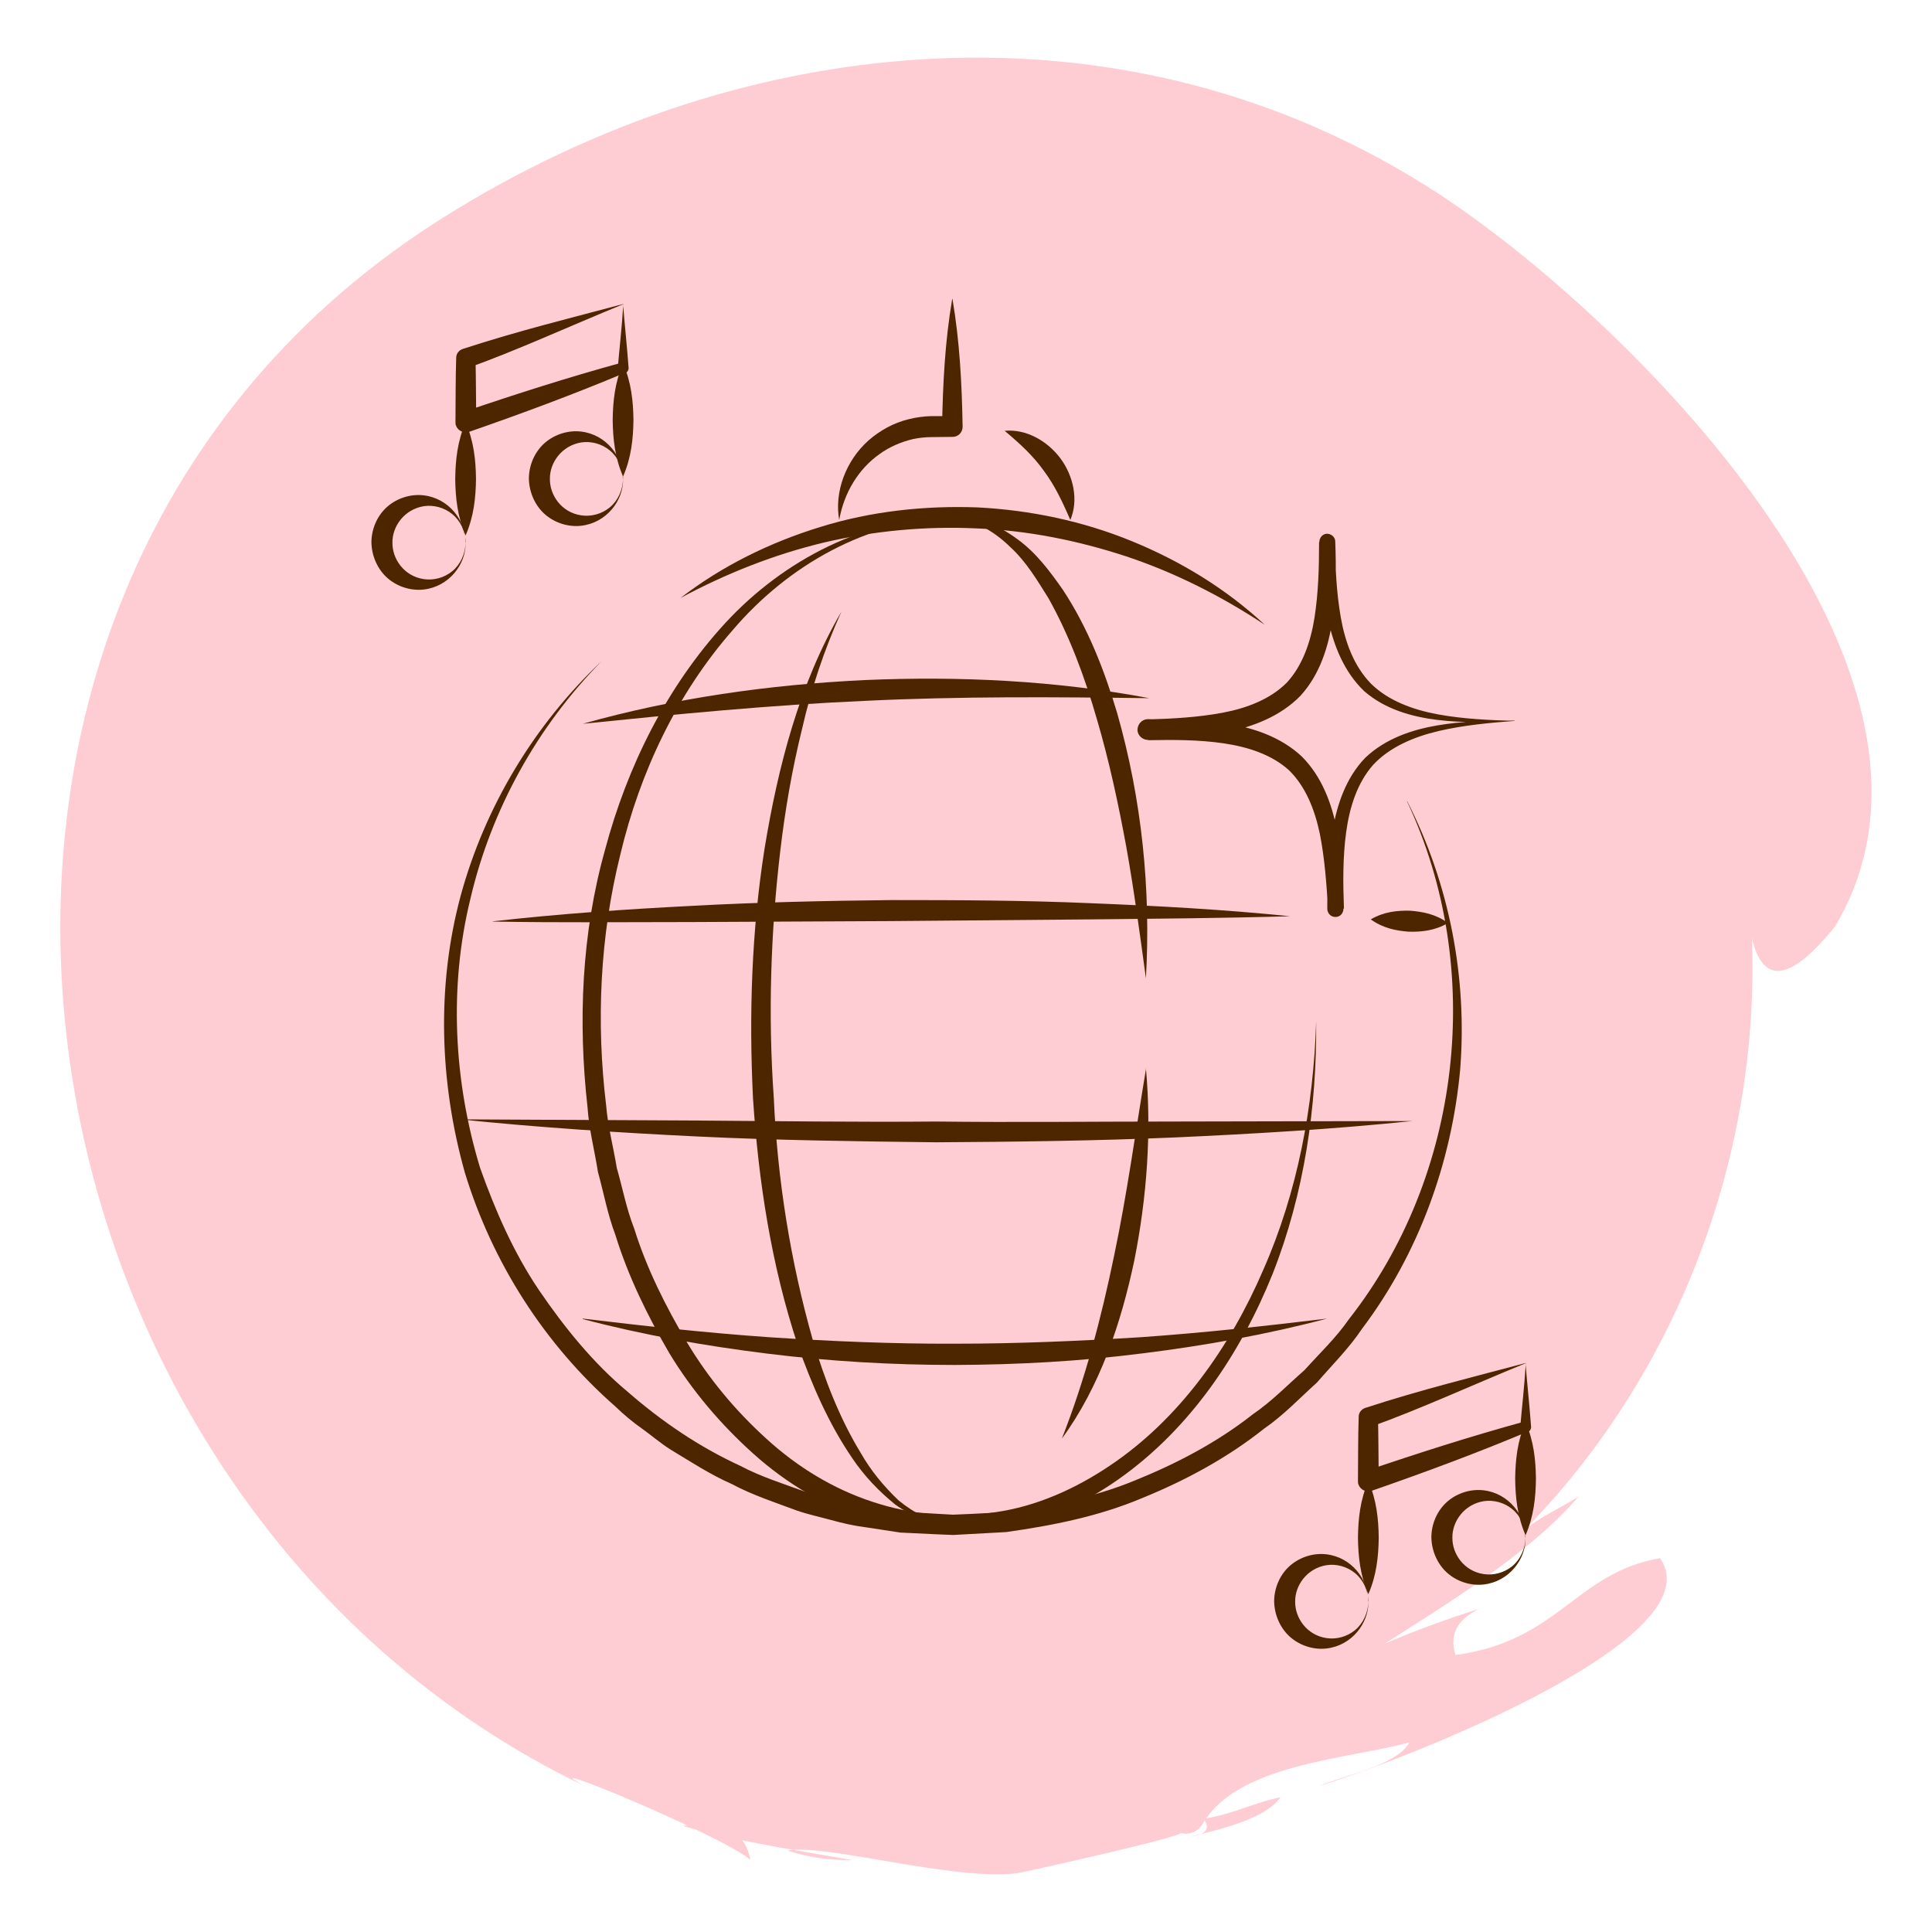 <?xml version="1.0" encoding="UTF-8"?>
<svg id="b" xmlns="http://www.w3.org/2000/svg" viewBox="0 0 80 80">
    <path d="M75.97,38.39c6.38-10.64-8.84-25.43-16.39-30.36C46.7-.38,30.82,1.16,18.35,9.01-6.25,24.47-.63,62.09,24.28,73.99c-2.85-1.5,5.8,2.09,6.79,3.03-.21-1.2-1.14-1.67-2.79-1.41,2.33.66,4.63.99,7,1.41-.91.02-1.8-.11-2.67-.39,1.48-.31,6.88,1.26,9.48.94.04.02,7.84-1.72,6.7-1.69.5.14.86-.03,1.09-.5.23.36.04.59-.58.67,1-.25,3.08-.69,3.72-1.63-1.04.21-2.02.71-3.07.87,1.57-2.27,5.97-2.47,8.41-3.14-.51.95-2.75,1.38-3.73,1.8,2.75-.81,16.5-5.98,14.11-9.43-3.51.61-4.18,3.43-8.47,4.01-.27-.84.07-1.48,1-1.92-1.33.42-2.65.9-3.93,1.45,2.34-1.5,6.02-3.72,8.02-6.09-.75.48-1.5.79-2.2,1.35,6.99-7.15,10.41-17.42,9.15-27.33-.03,4.66,1.19,5.45,3.66,2.39ZM58.74,72.05"
          style="fill:#fecdd3; stroke-width:0px;"/>
    <path d="M58.27,33.18c1.74,3.4,2.5,7.3,2.19,11.14-.36,3.83-1.72,7.6-4.06,10.7-.54.81-1.23,1.49-1.87,2.23-.72.65-1.39,1.36-2.19,1.91-1.52,1.21-3.25,2.14-5.04,2.87-1.8.76-3.72,1.14-5.64,1.41l-1.46.08-.73.04-.73-.03-1.46-.07-1.44-.22c-.48-.06-.96-.17-1.43-.3-.47-.13-.95-.23-1.41-.39-.91-.34-1.84-.64-2.7-1.1-.89-.39-1.71-.93-2.54-1.43-.41-.26-.78-.58-1.17-.86-.4-.28-.77-.59-1.12-.93-2.92-2.56-5.09-5.96-6.22-9.67-1.05-3.73-1.18-7.72-.18-11.45,1.01-3.72,3.07-7.12,5.85-9.74-2.68,2.72-4.58,6.16-5.44,9.84-.9,3.67-.69,7.57.4,11.15.63,1.77,1.38,3.49,2.43,5.05,1.05,1.54,2.24,3.02,3.68,4.22,1.41,1.23,2.97,2.29,4.67,3.07.83.44,1.72.72,2.6,1.04.44.15.9.24,1.35.36.45.12.9.23,1.37.28l1.38.22,1.4.08.7.04.7-.03,1.4-.07c1.85-.25,3.7-.6,5.44-1.32,1.73-.7,3.41-1.58,4.88-2.74.78-.53,1.43-1.21,2.13-1.82.63-.7,1.31-1.34,1.85-2.12,4.65-5.92,5.67-14.51,2.4-21.44Z"
          style="fill:#4d2600; stroke-width:0px;"/>
    <path d="M28.18,24.76c1.71-1.32,3.7-2.3,5.79-2.94,2.09-.65,4.31-.89,6.5-.81,2.19.11,4.38.57,6.4,1.4,2.03.83,3.91,1.98,5.5,3.46-1.8-1.19-3.72-2.16-5.73-2.83-2.01-.66-4.1-1.08-6.21-1.16-2.11-.1-4.23.1-6.29.58-2.06.49-4.06,1.28-5.96,2.3Z"
          style="fill:#4d2600; stroke-width:0px;"/>
    <path d="M54.5,42.29c.03,3.54-.49,7.12-1.8,10.45-1.33,3.3-3.4,6.41-6.38,8.51-1.48,1.04-3.18,1.84-5,2.11-1.81.29-3.68.14-5.42-.43-1.75-.55-3.35-1.52-4.7-2.73-1.35-1.21-2.54-2.61-3.48-4.16-.91-1.56-1.71-3.19-2.24-4.91-.32-.84-.48-1.73-.72-2.6-.14-.89-.37-1.76-.43-2.66-.4-3.56-.25-7.21.72-10.67.92-3.46,2.56-6.77,4.99-9.41,2.42-2.62,5.87-4.41,9.44-4.35-3.58.09-6.87,1.99-9.13,4.64-2.31,2.63-3.85,5.89-4.66,9.29-.85,3.4-1.01,6.95-.59,10.41.07.87.3,1.72.44,2.58.24.84.4,1.7.72,2.51.52,1.67,1.31,3.23,2.19,4.72.89,1.49,2.01,2.83,3.29,3.99,1.27,1.16,2.77,2.08,4.4,2.61,1.62.54,3.37.69,5.06.43,1.7-.24,3.31-.96,4.74-1.92,2.89-1.93,4.99-4.91,6.37-8.12,1.42-3.22,2.08-6.75,2.19-10.29Z"
          style="fill:#4d2600; stroke-width:0px;"/>
    <path d="M47.45,44.23c.24,2.66.04,5.34-.48,7.96-.55,2.6-1.42,5.22-3,7.38.97-2.48,1.63-4.99,2.16-7.56.54-2.56.89-5.16,1.33-7.79Z"
          style="fill:#4d2600; stroke-width:0px;"/>
    <path d="M39.5,21.43c.94-.09,1.86.33,2.62.89.78.56,1.35,1.33,1.89,2.1,1.04,1.58,1.72,3.33,2.25,5.11,1.02,3.58,1.4,7.3,1.19,10.98-.25-1.83-.49-3.64-.81-5.43-.33-1.79-.71-3.57-1.22-5.3-.5-1.74-1.13-3.44-2-5-.47-.75-.93-1.53-1.59-2.13-.63-.62-1.42-1.1-2.34-1.21Z"
          style="fill:#4d2600; stroke-width:0px;"/>
    <path d="M39.5,63.14c-.87.02-1.71-.33-2.43-.84-.68-.55-1.29-1.19-1.78-1.92-.99-1.45-1.68-3.06-2.26-4.69-1.09-3.3-1.62-6.75-1.85-10.21-.17-3.46-.06-6.93.48-10.35.56-3.4,1.44-6.82,3.18-9.8-.71,1.57-1.25,3.19-1.63,4.86-.41,1.66-.7,3.34-.9,5.04-.4,3.39-.51,6.81-.27,10.21.15,3.4.69,6.79,1.62,10.06.49,1.62,1.1,3.22,1.98,4.66.42.74.96,1.39,1.57,1.97.65.53,1.42.94,2.28,1.01Z"
          style="fill:#4d2600; stroke-width:0px;"/>
    <path d="M47.59,28.91c-3.94-.05-7.85-.08-11.75.11-3.91.17-7.79.55-11.71.95,3.8-1.07,7.73-1.62,11.67-1.81,3.94-.17,7.91.02,11.79.75Z"
          style="fill:#4d2600; stroke-width:0px;"/>
    <path d="M56.76,38.07c.55-.32,1.09-.37,1.62-.36.53.04,1.07.14,1.58.51-.55.32-1.09.37-1.62.36-.53-.04-1.06-.14-1.58-.51Z"
          style="fill:#4d2600; stroke-width:0px;"/>
    <path d="M20.41,38.15c2.74-.31,5.49-.5,8.24-.64,2.75-.15,5.51-.21,8.26-.24,2.76,0,5.51.01,8.26.13,2.75.11,5.51.26,8.25.54-2.76.08-5.51.1-8.26.13l-8.25.07-8.25.04c-2.75,0-5.5.03-8.26-.02Z"
          style="fill:#4d2600; stroke-width:0px;"/>
    <path d="M19.04,46.35l9.87.05c3.29.02,6.57.07,9.85.04,3.28.04,6.57,0,9.85,0l9.87-.02c-3.28.34-6.56.53-9.85.68-3.29.14-6.58.18-9.87.2-3.29-.04-6.58-.08-9.87-.24-3.29-.16-6.57-.37-9.85-.71Z"
          style="fill:#4d2600; stroke-width:0px;"/>
    <path d="M24.13,54.6c2.57.31,5.13.59,7.7.77,2.57.17,5.14.28,7.71.27,2.57,0,5.14-.11,7.71-.27,2.57-.18,5.13-.46,7.7-.77-2.5.66-5.06,1.12-7.64,1.44-2.58.33-5.17.47-7.77.48-2.6,0-5.2-.15-7.77-.47-2.58-.32-5.13-.77-7.64-1.43Z"
          style="fill:#4d2600; stroke-width:0px;"/>
    <path d="M41.59,17.84c.9-.09,1.78.42,2.32,1.14.54.73.76,1.73.41,2.55-.35-.81-.66-1.45-1.1-2.04-.43-.6-.95-1.09-1.63-1.66Z"
          style="fill:#4d2600; stroke-width:0px;"/>
    <path d="M39.44,12.38c.3,1.76.39,3.53.42,5.29,0,.23-.18.42-.41.42h-.02s-.86.01-.86.01c-.26,0-.51.03-.76.08-.5.12-.98.32-1.4.63-.85.6-1.46,1.58-1.66,2.72-.21-1.15.27-2.45,1.21-3.29.47-.41,1.04-.73,1.66-.88.31-.08.63-.12.94-.13h.87s-.42.43-.42.43c.03-1.76.12-3.53.42-5.29Z"
          style="fill:#4d2600; stroke-width:0px;"/>
    <path d="M19.28,22.47c.02.9-.69,1.82-1.73,1.94-.51.06-1.07-.1-1.49-.46-.42-.36-.67-.92-.68-1.49,0-.57.25-1.13.67-1.49.42-.36.98-.52,1.49-.46,1.04.12,1.75,1.04,1.73,1.95ZM19.28,22.47c0-.45-.21-.9-.55-1.18-.34-.28-.78-.39-1.18-.33-.81.13-1.31.84-1.3,1.51-.01.67.48,1.39,1.3,1.51.4.06.84-.05,1.18-.33.34-.28.54-.73.55-1.18Z"
          style="fill:#4d2600; stroke-width:0px;"/>
    <path d="M25.8,19.83c.02.9-.69,1.82-1.73,1.94-.51.06-1.07-.1-1.49-.46-.42-.36-.67-.92-.68-1.49,0-.57.25-1.13.67-1.49.42-.36.98-.52,1.49-.46,1.04.12,1.75,1.04,1.73,1.95ZM25.8,19.83c0-.45-.21-.9-.55-1.18-.34-.28-.78-.39-1.18-.33-.81.13-1.31.84-1.3,1.51-.01.67.48,1.39,1.3,1.51.4.06.84-.05,1.18-.33.34-.28.54-.73.55-1.18Z"
          style="fill:#4d2600; stroke-width:0px;"/>
    <path d="M25.8,12.6c-2.32.95-4.33,1.88-6.38,2.62l.27-.38c.02.88.02,1.76.03,2.64l-.57-.41c2.17-.74,4.36-1.44,6.58-2.05l-.15.22c.07-.82.17-1.67.23-2.64ZM25.8,12.6c.06.79.16,1.7.23,2.64,0,.09-.05.17-.13.2h-.03c-2.12.89-4.28,1.69-6.44,2.44-.22.08-.47-.04-.55-.26-.02-.05-.02-.1-.02-.15.01-.88,0-1.76.03-2.64v-.02c0-.17.12-.31.27-.36,2.29-.75,4.62-1.32,6.64-1.86Z"
          style="fill:#4d2600; stroke-width:0px;"/>
    <path d="M19.28,17.49c.34.78.42,1.56.43,2.34-.01.78-.09,1.56-.43,2.34-.34-.78-.42-1.56-.43-2.34.01-.78.09-1.56.43-2.34Z"
          style="fill:#4d2600; stroke-width:0px;"/>
    <path d="M25.8,15.05c.34.78.42,1.56.43,2.34-.01.78-.09,1.56-.43,2.34-.34-.78-.42-1.56-.43-2.34.01-.78.09-1.56.43-2.34Z"
          style="fill:#4d2600; stroke-width:0px;"/>
    <path d="M56.66,66.32c.02.9-.69,1.82-1.73,1.94-.51.06-1.07-.1-1.49-.46-.42-.36-.67-.92-.68-1.49,0-.57.25-1.13.67-1.49.42-.36.98-.52,1.49-.46,1.04.12,1.75,1.04,1.73,1.95ZM56.66,66.32c0-.45-.21-.9-.55-1.18-.34-.28-.78-.39-1.18-.33-.81.13-1.31.84-1.3,1.51-.01.67.48,1.39,1.3,1.51.4.06.84-.05,1.18-.33.34-.28.54-.73.55-1.18Z"
          style="fill:#4d2600; stroke-width:0px;"/>
    <path d="M63.17,63.67c.02.9-.69,1.82-1.73,1.94-.51.06-1.07-.1-1.49-.46-.42-.36-.67-.92-.68-1.49,0-.57.25-1.13.67-1.49.42-.36.98-.52,1.49-.46,1.04.12,1.75,1.04,1.73,1.95ZM63.17,63.67c0-.45-.21-.9-.55-1.18-.34-.28-.78-.39-1.18-.33-.81.13-1.31.84-1.3,1.51-.01.67.48,1.39,1.3,1.51.4.06.84-.05,1.18-.33.34-.28.54-.73.55-1.18Z"
          style="fill:#4d2600; stroke-width:0px;"/>
    <path d="M63.17,56.45c-2.32.95-4.33,1.88-6.38,2.62l.27-.38c.02.88.02,1.76.03,2.64l-.57-.41c2.17-.74,4.36-1.44,6.58-2.05l-.15.22c.07-.82.17-1.67.23-2.64ZM63.17,56.45c.06.79.16,1.7.23,2.64,0,.09-.05.17-.13.2h-.03c-2.12.89-4.28,1.69-6.44,2.44-.22.08-.47-.04-.55-.26-.02-.05-.02-.1-.02-.15.01-.88,0-1.76.03-2.64v-.02c0-.17.12-.31.27-.36,2.29-.75,4.62-1.32,6.64-1.86Z"
          style="fill:#4d2600; stroke-width:0px;"/>
    <path d="M56.66,61.33c.34.78.42,1.56.43,2.34-.01.78-.09,1.56-.43,2.34-.34-.78-.42-1.56-.43-2.34.01-.78.09-1.56.43-2.34Z"
          style="fill:#4d2600; stroke-width:0px;"/>
    <path d="M63.17,58.89c.34.78.42,1.56.43,2.34-.01.78-.09,1.56-.43,2.34-.34-.78-.42-1.56-.43-2.34.01-.78.09-1.56.43-2.34Z"
          style="fill:#4d2600; stroke-width:0px;"/>
    <path d="M62.73,29.85c-1.06.08-2.13.18-3.16.42-1.02.24-2.02.66-2.71,1.4-.67.76-.98,1.77-1.12,2.8-.14,1.03-.13,2.09-.09,3.15l-.66.02c-.06-1.05-.14-2.11-.34-3.12-.21-1-.59-1.96-1.28-2.63-.71-.64-1.68-.96-2.7-1.11-1.02-.15-2.07-.15-3.12-.13l-.02-.86c1.05-.03,2.1-.09,3.11-.28,1-.19,1.96-.56,2.64-1.24.65-.7.99-1.68,1.15-2.69.16-1.02.19-2.07.19-3.13l.66-.02c.01,1.06.06,2.11.24,3.14.18,1.02.54,2.01,1.25,2.74.72.71,1.74,1.08,2.77,1.27,1.04.19,2.11.24,3.18.27ZM62.73,29.85c-1.07.06-2.14.09-3.21-.04-1.06-.13-2.17-.44-3.03-1.19-.83-.79-1.26-1.88-1.49-2.94-.23-1.07-.32-2.15-.37-3.23,0-.18.13-.34.31-.35.18,0,.34.13.35.31h0s0,.02,0,.02c.04,1.08.04,2.17-.12,3.26-.16,1.08-.51,2.23-1.32,3.12-.84.86-1.97,1.28-3.04,1.5-1.09.22-2.18.29-3.26.33-.24,0-.44-.18-.45-.41,0-.24.18-.44.41-.45h.01c1.08,0,2.17,0,3.27.18,1.08.17,2.23.54,3.11,1.36.85.85,1.25,1.98,1.46,3.05.22,1.09.26,2.17.27,3.25h0c0,.2-.14.35-.33.35s-.33-.14-.34-.33h0c0-1.08.03-2.17.22-3.25.18-1.07.55-2.18,1.35-3.01.83-.79,1.92-1.16,2.97-1.34,1.06-.18,2.14-.21,3.21-.2Z"
          style="fill:#4d2600; stroke-width:0px;"/>
</svg>
